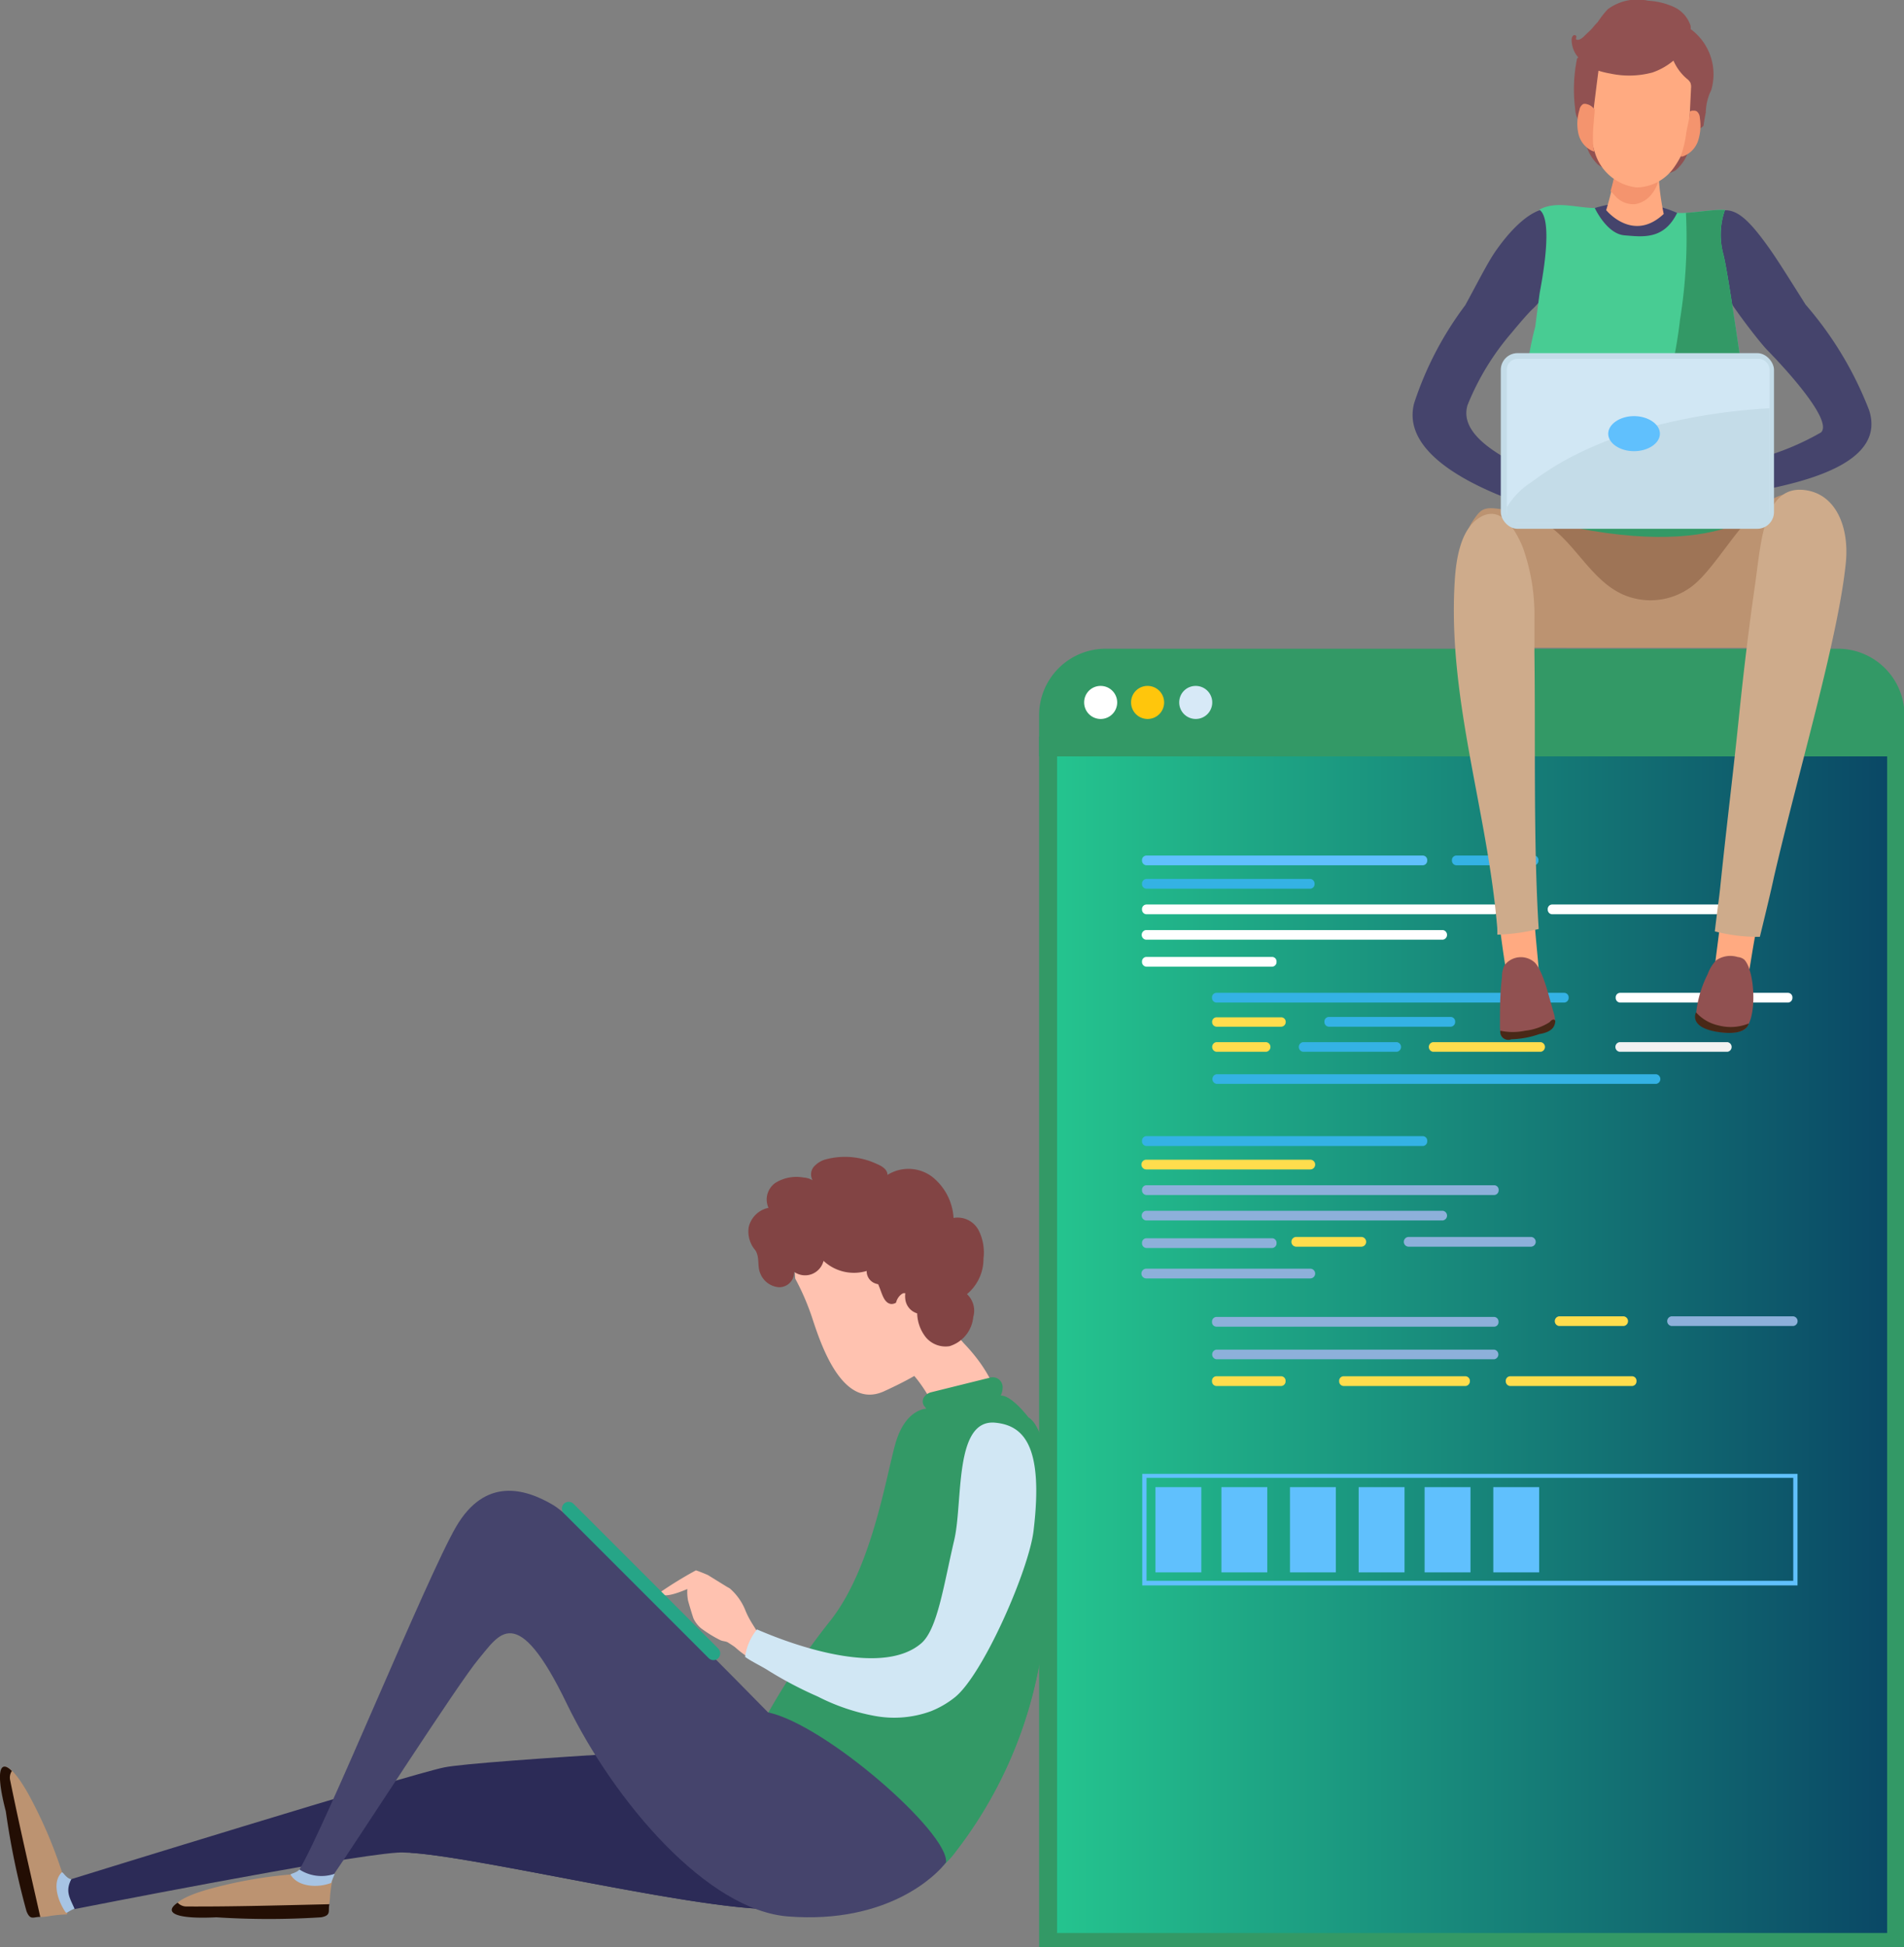 <svg xmlns="http://www.w3.org/2000/svg" xmlns:xlink="http://www.w3.org/1999/xlink" viewBox="0 0 160.22 163.84"><rect x="0" y="0" width="160.22" height="163.84" fill="#808080" stroke="none"/><defs><style>.cls-1{fill:#396;}.cls-2{opacity:0.8;fill:url(#linear-gradient);}.cls-3{fill:#d7e9f7;}.cls-4{fill:#ffc60c;}.cls-5{fill:#fff;}.cls-6{fill:#60c0fd;}.cls-7{fill:#34b2e4;}.cls-8{fill:#ffdd4d;}.cls-9{fill:#8db0da;}.cls-10{fill:#f2f2f2;}.cls-11{fill:#45446c;}.cls-12{fill:#48cc93;}.cls-13{fill:#9e7456;}.cls-14{fill:#bc9371;}.cls-15{fill:#ffaa81;}.cls-16{fill:#ceab8b;}.cls-17{fill:#915151;}.cls-18{fill:#f4946e;}.cls-19{fill:#492817;}.cls-20{fill:#c4dce8;}.cls-21{fill:#d1e7f4;}.cls-22{fill:#ffc2b0;}.cls-23{fill:#2c2b57;}.cls-24{fill:#230e04;}.cls-25{fill:#a7c4e4;}.cls-26{fill:#26a587;}.cls-27{fill:#824444;}</style><linearGradient id="linear-gradient" x1="88.96" y1="111.69" x2="158.8" y2="111.69" gradientTransform="translate(247.76 223.38) rotate(-180)" gradientUnits="userSpaceOnUse"><stop offset="0" stop-color="#21ce99"/><stop offset="1" stop-color="#036"/></linearGradient></defs><title>Unmatched skill icon</title><g id="Layer_2" data-name="Layer 2"><g id="Layer_1-2" data-name="Layer 1"><rect class="cls-1" x="87.44" y="61.97" width="72.78" height="101.88" transform="translate(247.66 225.81) rotate(180)"/><rect class="cls-2" x="88.96" y="60.75" width="69.85" height="101.88" transform="translate(247.76 223.38) rotate(180)"/><path class="cls-1" d="M87.44,54.54h72.78a0,0,0,0,1,0,0V58a5.6,5.6,0,0,1-5.6,5.6H93a5.6,5.6,0,0,1-5.6-5.6V54.54a0,0,0,0,1,0,0Z" transform="translate(247.66 118.18) rotate(180)"/><path class="cls-3" d="M99.23,59.09a1.39,1.39,0,1,0,1.39-1.38A1.38,1.38,0,0,0,99.23,59.09Z"/><path class="cls-4" d="M95.18,59.09a1.39,1.39,0,1,0,1.39-1.38A1.38,1.38,0,0,0,95.18,59.09Z"/><path class="cls-5" d="M91.23,59.09a1.39,1.39,0,1,0,1.39-1.38A1.38,1.38,0,0,0,91.23,59.09Z"/><path class="cls-6" d="M151.26,133.39H96.12V124h55.14ZM96.48,133H150.9v-8.66H96.48Z"/><rect class="cls-6" x="97.23" y="125.12" width="3.86" height="7.17"/><rect class="cls-6" x="102.78" y="125.12" width="3.86" height="7.17"/><rect class="cls-6" x="108.55" y="125.12" width="3.86" height="7.17"/><rect class="cls-6" x="114.33" y="125.12" width="3.86" height="7.17"/><rect class="cls-6" x="119.88" y="125.12" width="3.86" height="7.17"/><rect class="cls-6" x="125.66" y="125.12" width="3.86" height="7.17"/><path class="cls-6" d="M119.74,72.8H96.46a.39.39,0,0,1-.36-.41.38.38,0,0,1,.36-.41h23.28a.38.38,0,0,1,.36.41A.39.39,0,0,1,119.74,72.8Z"/><path class="cls-7" d="M129.1,72.8h-6.56a.39.39,0,0,1-.36-.41.38.38,0,0,1,.36-.41h6.56a.38.38,0,0,1,.36.41A.39.39,0,0,1,129.1,72.8Z"/><path class="cls-7" d="M110.26,74.77H96.46a.38.38,0,0,1-.36-.41.39.39,0,0,1,.36-.41h13.8a.39.39,0,0,1,.36.41A.38.38,0,0,1,110.26,74.77Z"/><path class="cls-8" d="M107.82,86.38h-5.47A.39.39,0,0,1,102,86a.38.38,0,0,1,.36-.41h5.47a.38.38,0,0,1,.36.41A.39.39,0,0,1,107.82,86.38Z"/><path class="cls-7" d="M122.09,86.38H111.81a.39.39,0,0,1-.36-.41.38.38,0,0,1,.36-.41h10.28a.38.38,0,0,1,.36.41A.39.39,0,0,1,122.09,86.38Z"/><path class="cls-8" d="M114.55,104.89h-5.47a.41.41,0,0,1,0-.82h5.47a.41.41,0,0,1,0,.82Z"/><path class="cls-9" d="M128.82,104.89H118.54a.41.41,0,0,1,0-.82h10.28a.41.41,0,0,1,0,.82Z"/><path class="cls-8" d="M136.65,111.56h-5.47a.41.41,0,0,1,0-.81h5.47a.41.41,0,0,1,0,.81Z"/><path class="cls-9" d="M150.92,111.56H140.64a.41.41,0,0,1,0-.81h10.28a.41.41,0,0,1,0,.81Z"/><path class="cls-8" d="M107.82,116.61h-5.47a.39.39,0,0,1-.36-.41.38.38,0,0,1,.36-.41h5.47a.38.38,0,0,1,.36.41A.39.39,0,0,1,107.82,116.61Z"/><path class="cls-8" d="M123.33,116.61H113.05a.39.39,0,0,1-.36-.41.38.38,0,0,1,.36-.41h10.28a.39.39,0,0,1,.36.41A.4.4,0,0,1,123.33,116.61Z"/><path class="cls-8" d="M137.35,116.61H127.07a.39.39,0,0,1-.36-.41.38.38,0,0,1,.36-.41h10.28a.38.38,0,0,1,.36.41A.39.39,0,0,1,137.35,116.61Z"/><path class="cls-7" d="M139.37,91.19h-37a.41.41,0,0,1,0-.81h37a.41.41,0,0,1,0,.81Z"/><path class="cls-5" d="M125.75,76.92H96.46a.39.39,0,0,1-.36-.41.38.38,0,0,1,.36-.41h29.29a.38.38,0,0,1,.36.41A.39.39,0,0,1,125.75,76.92Z"/><path class="cls-5" d="M121.42,79.06h-25a.41.41,0,0,1,0-.81h25a.41.41,0,0,1,0,.81Z"/><path class="cls-5" d="M107.06,81.33H96.46a.39.39,0,0,1-.36-.41.38.38,0,0,1,.36-.41h10.6a.38.38,0,0,1,.36.41A.39.39,0,0,1,107.06,81.33Z"/><path class="cls-7" d="M119.74,96.42H96.46A.39.39,0,0,1,96.1,96a.38.38,0,0,1,.36-.41h23.28a.38.38,0,0,1,.36.41A.39.39,0,0,1,119.74,96.42Z"/><path class="cls-8" d="M110.26,98.39H96.46a.41.41,0,0,1,0-.82h13.8a.41.41,0,0,1,0,.82Z"/><path class="cls-9" d="M110.26,107.56H96.46a.41.41,0,0,1,0-.82h13.8a.41.41,0,0,1,0,.82Z"/><path class="cls-9" d="M125.75,100.54H96.46a.39.39,0,0,1-.36-.41.38.38,0,0,1,.36-.41h29.29a.38.38,0,0,1,.36.41A.39.39,0,0,1,125.75,100.54Z"/><path class="cls-9" d="M125.74,111.62H102.35a.38.38,0,0,1-.36-.41.39.39,0,0,1,.36-.41h23.39a.39.39,0,0,1,.36.41A.38.38,0,0,1,125.74,111.62Z"/><path class="cls-9" d="M125.74,114.36H102.35a.41.41,0,0,1,0-.81h23.39a.41.41,0,0,1,0,.81Z"/><path class="cls-9" d="M121.42,102.68h-25a.41.41,0,0,1,0-.81h25a.41.41,0,0,1,0,.81Z"/><path class="cls-9" d="M107.06,105H96.46a.39.39,0,0,1-.36-.41.38.38,0,0,1,.36-.41h10.6a.38.38,0,0,1,.36.41A.39.39,0,0,1,107.06,105Z"/><path class="cls-5" d="M144.75,76.92H130.59a.39.39,0,0,1-.35-.41.38.38,0,0,1,.35-.41h14.16a.38.38,0,0,1,.36.41A.39.39,0,0,1,144.75,76.92Z"/><path class="cls-7" d="M131.64,84.35H102.35a.39.39,0,0,1-.36-.41.38.38,0,0,1,.36-.41h29.29a.38.38,0,0,1,.36.41A.39.39,0,0,1,131.64,84.35Z"/><path class="cls-5" d="M150.47,84.35H136.32a.39.39,0,0,1-.36-.41.38.38,0,0,1,.36-.41h14.15a.38.38,0,0,1,.36.41A.39.39,0,0,1,150.47,84.35Z"/><path class="cls-8" d="M106.56,88.49h-4.21a.41.41,0,0,1,0-.81h4.21a.41.41,0,0,1,0,.81Z"/><path class="cls-7" d="M117.55,88.49h-7.91a.41.41,0,0,1,0-.81h7.91a.41.41,0,0,1,0,.81Z"/><path class="cls-8" d="M129.66,88.49h-9.08a.41.41,0,0,1,0-.81h9.08a.41.41,0,0,1,0,.81Z"/><path class="cls-10" d="M145.37,88.49h-9.09a.41.41,0,0,1,0-.81h9.09a.41.41,0,0,1,0,.81Z"/><path class="cls-11" d="M157.28,34.5a30,30,0,0,0-5.34-8.87,0,0,0,0,1,0,0c-1.17-1.85-2.31-3.69-3.05-4.73-1.71-2.41-2.67-3.22-3.73-3.21-.64,0-1.91,0-2.36,1.12-.91,2.2,5,9.71,5.91,10.64,0,0,5.72,5.76,4.53,6.93a22.1,22.1,0,0,1-5.11,2.14l.25,2.7C152.43,40.41,158.68,38.77,157.28,34.5Z"/><path class="cls-11" d="M132.58,43.73a8.57,8.57,0,0,0,.7-2.09c-1.71-1.18-10.94-3.66-9.79-7.55A21.67,21.67,0,0,1,127.2,28h0c.77-.94,1.58-1.85,1.77-2,2.28-2.19,3.53-6.23,2.47-7.81-.95-1.41-3.21-.49-5.63,3-.68,1-1.55,2.74-2.51,4.49A28.32,28.32,0,0,0,119,33.92C117.33,40.3,132.12,43.57,132.58,43.73Z"/><path class="cls-12" d="M147.76,39.18c-.62-4-2.27-16.1-2.76-17.85a6.28,6.28,0,0,1,.15-3.66c-1.07-.08-3,.32-4,.24a12.46,12.46,0,0,0-2.5-.59,10.82,10.82,0,0,0-4.43.18c-1.56,0-3.31-.65-4.72.16l.06,0c1.21.9.13,6.27,0,7-.13.95-.25,1.89-.37,2.83-1.76,6.43-2.12,22.32-1.55,22.65A22,22,0,0,0,144,52.85a6.43,6.43,0,0,0,3.65-1.8c.6-.71.25-1.65.45-2.56C148.71,45.43,148.24,42.26,147.76,39.18Z"/><path class="cls-1" d="M147.76,39.18c-.62-4-2.27-16.1-2.76-17.85a6.28,6.28,0,0,1,.15-3.66c-.86-.06-2.22.18-3.28.24a43,43,0,0,1-.5,9A39.17,39.17,0,0,1,138.82,37a18.2,18.2,0,0,1-11.42,9.86,10.78,10.78,0,0,0,.25,3.39A22,22,0,0,0,144,52.85a6.43,6.43,0,0,0,3.65-1.8c.6-.71.25-1.65.45-2.56C148.71,45.43,148.24,42.26,147.76,39.18Z"/><path class="cls-13" d="M148.46,42.63s-4.45,5.52-21.72.3l.13,10.47H149Z"/><path class="cls-14" d="M125.79,54.5a14.1,14.1,0,0,1-2.43-8.72,3.43,3.43,0,0,1,.48-1.81c.61-.89.83-1.29,1.9-1.2a11.43,11.43,0,0,1,4.51,1.4c2.34,1.62,3.63,4.56,6.19,5.79a5.77,5.77,0,0,0,6.15-.8c2.26-1.94,4.45-6.59,7.29-7.49,1.92-.62,2.81,1.6,3.34,3.55.46,1.67-.28,3.41-1,5a40.31,40.31,0,0,1-2.11,4.29Z"/><path class="cls-15" d="M144.71,78c-.21,2-.83,5.55-.43,6.31,1,1.83,2,1.07,2.49-.58.34-1.13.7-4,1-5.36A11.07,11.07,0,0,1,144.71,78Z"/><path class="cls-15" d="M126.22,78.12c.27,1.94.77,6.24,1.57,6.76,1.24.81,1.41.83,1.78-.8.17-.74-.36-5-.43-6.48A13.43,13.43,0,0,1,126.22,78.12Z"/><path class="cls-16" d="M152,41.25c-3.6-.57-3.79,4.32-4.33,8.06s-1,7.65-1.39,11.49c-.47,4.57-1,8.74-1.53,13.9-.08.8-.28,2.18-.45,3.66a14.29,14.29,0,0,0,3.79.46c.53-2.16,1-4.14,1.18-5,2.08-9,5.44-20.19,6.06-26.53C155.61,44.33,154.49,41.64,152,41.25Z"/><path class="cls-16" d="M126,78.64a17,17,0,0,0,3.48-.48c-.46-7.4-.26-15.87-.36-23.27,0-.88,0-1.8,0-2.75a16.94,16.94,0,0,0-1-6.15c-.86-2-2.12-3.59-3.85-2.28-1.32,1-1.73,3.18-1.85,5.1-.64,9.94,2.75,19.38,3.57,29.23C126,78.2,126,78.41,126,78.64Z"/><path class="cls-17" d="M142.7,85.55a9.46,9.46,0,0,1,1-3.59,3.29,3.29,0,0,1,.71-1.16,2.09,2.09,0,0,1,1.82-.28,1,1,0,0,1,.54.21c.9.89,1.12,4.88.09,5.82C146.07,87.25,142.68,86.82,142.7,85.55Z"/><path class="cls-17" d="M130.74,85.21a2.11,2.11,0,0,1,.11.71c-.06.65-.66.89-1.14,1l-2.88.46a.7.7,0,0,1-.25,0c-.3-.1-.36-.63-.36-1.06,0-1.37,0-2.75.17-4.12a2.11,2.11,0,0,1,.22-1,1.74,1.74,0,0,1,2.58-.18C129.92,81.86,130.37,84,130.74,85.21Z"/><path class="cls-11" d="M134.2,17.5s1,2.18,2.5,2.3,3.31.41,4.43-1.89A10,10,0,0,0,134.2,17.5Z"/><path class="cls-17" d="M142.1,12.66A3.58,3.58,0,0,1,141,14.33a4.87,4.87,0,0,1-3.07.52,5.62,5.62,0,0,1-3.46-1,3.65,3.65,0,0,1-1-1.68,7.76,7.76,0,0,1,.79-6.4,3.13,3.13,0,0,1,.82-.92,3.08,3.08,0,0,1,1.62-.41,6.66,6.66,0,0,1,4.05,1.27,5.77,5.77,0,0,1,2.2,3.31C143.16,10.2,142.52,11.61,142.1,12.66Z"/><path class="cls-15" d="M140,18a21,21,0,0,1-.46-4.43c-1.27,2.26-2.35.91-3.38-.77a26.84,26.84,0,0,1-1,4.88S137.4,20.45,140,18Z"/><path class="cls-18" d="M139.44,15.58a3.47,3.47,0,0,1-.45.75,2.24,2.24,0,0,1-1.35.84,2,2,0,0,1-1.69-.65l-.42-.45a16.29,16.29,0,0,0,.61-3.24c1,1.68,2.11,3,3.38.77a1.77,1.77,0,0,0,0,.69c0,.25,0,.5,0,.75A1.49,1.49,0,0,1,139.44,15.58Z"/><path class="cls-15" d="M142.22,10.81a8,8,0,0,1-1.39,3.33,3.91,3.91,0,0,1-3.1,1.63,4.14,4.14,0,0,1-3.44-2.69,11.57,11.57,0,0,1-.61-4.54,7.21,7.21,0,0,1,.76-3.79,2.87,2.87,0,0,1,1-1,3.17,3.17,0,0,1,.95-.34,5.42,5.42,0,0,1,4.14.73C142.88,5.73,142.76,8.35,142.22,10.81Z"/><path class="cls-17" d="M132.81,4.83a2.27,2.27,0,0,1-.56-1.52c0-.19.15-.43.32-.34s0,.24.07.36c.24.08.49-.11.67-.29s.45-.42.66-.64a5.47,5.47,0,0,1,.45-.51,1,1,0,0,1,.08-.11,7.72,7.72,0,0,1,.79-1,4.18,4.18,0,0,1,3.4-.72,6.06,6.06,0,0,1,2.15.52,2.63,2.63,0,0,1,1.43,1.62,2.17,2.17,0,0,1,0,.25A4.72,4.72,0,0,1,144,7.58a4.41,4.41,0,0,0-.46,1.88c-.07.37-.14.74-.19,1.11a.7.7,0,0,1-1,.12,1.05,1.05,0,0,1-.17-.8l.12-2.47a1,1,0,0,0-.05-.45,1,1,0,0,0-.31-.35,4.21,4.21,0,0,1-1.12-1.52,5.63,5.63,0,0,1-1.77,1,7.56,7.56,0,0,1-3.54.09,7.92,7.92,0,0,1-1-.24c-.15,1.14-.29,2.28-.43,3.42-.05.42-.19.93-.6,1a.73.73,0,0,1-.72-.37,2,2,0,0,1-.21-.84,12.83,12.83,0,0,1,.16-4.24Z"/><path class="cls-18" d="M141.88,11.31c.09-.64.29-1.3.34-1.94a.46.46,0,0,1,.28-.06.45.45,0,0,1,.3.07.75.75,0,0,1,.24.53,4.11,4.11,0,0,1-.15,1.94,2.09,2.09,0,0,1-1.26,1.3.28.28,0,0,1-.2,0A8.93,8.93,0,0,0,141.88,11.31Z"/><path class="cls-18" d="M132.91,9.25a.7.7,0,0,1,.3-.49.48.48,0,0,1,.31,0,1,1,0,0,1,.61.4l.06,0c0,.37-.06.75-.08,1.13a12.32,12.32,0,0,0-.05,1.92,4.68,4.68,0,0,0,.1.54.79.79,0,0,1-.27-.1,2.11,2.11,0,0,1-1.08-1.46A3.88,3.88,0,0,1,132.91,9.25Z"/><path class="cls-19" d="M126.25,86.72a5.13,5.13,0,0,0,2.09,0A4.86,4.86,0,0,0,130.4,86c.24-.32.52-.27.47,0s-.15.81-1.33,1a7.69,7.69,0,0,1-2.36.44A.68.68,0,0,1,126.25,86.72Z"/><path class="cls-19" d="M142.72,85.17a3.51,3.51,0,0,0,1.88,1.1,4,4,0,0,0,2.55-.16s-.11,1.1-2.61.71S142.72,85.17,142.72,85.17Z"/><rect class="cls-20" x="126.29" y="29.71" width="22.99" height="14.78" rx="1.41" ry="1.41"/><rect class="cls-21" x="126.8" y="30.19" width="22.11" height="13.82" rx="0.89" ry="0.89"/><path class="cls-20" d="M137.91,36.19a30.21,30.21,0,0,0-6.21,2.53,26,26,0,0,0-2.81,1.83,6.45,6.45,0,0,0-2.09,2.13v1.06a.27.27,0,0,0,.27.27h21.57a.27.27,0,0,0,.27-.27V34.35A50,50,0,0,0,137.91,36.19Z"/><path class="cls-6" d="M139.68,36.49c0,.81-1,1.47-2.18,1.47s-2.17-.66-2.17-1.47,1-1.48,2.17-1.48S139.68,35.67,139.68,36.49Z"/><path class="cls-22" d="M66.92,107.58a20.51,20.51,0,0,1,1.48,3.47c.72,2.17,2.53,7.59,6,6s5-2.76,5.26-4,.47-8-2.4-9.89S66.22,100.16,66.92,107.58Z"/><path class="cls-22" d="M81.09,113a6.07,6.07,0,0,0-1.24-1.13c-.62-.35-1.26,0-1.88.19-1.2.42-3.28,1.78-2.2,2.59,2.18,1.63,3.42,5,3.42,5A10.46,10.46,0,0,0,84,117.9S83.74,115.75,81.09,113Z"/><path class="cls-1" d="M83.34,115.9l-5,1.24a1,1,0,0,0-.61.45.65.65,0,0,0,.08.75l.14.18s-1.79,0-2.62,3-2,10.45-5.46,14.84a58.74,58.74,0,0,0-5.37,8s-.91.53-.38,2.42,7.41,11,9.15,11.78,5.24-.09,7.21-2.84a36.48,36.48,0,0,0,7.11-16.44c.38-2.17,2-18.1-1.06-20,0,0-1.43-1.9-2.34-1.82a1.62,1.62,0,0,0,.18-.77A.83.83,0,0,0,83.34,115.9Z"/><path class="cls-1" d="M86.53,119.24s-1.43-1.89-2.34-1.82a2.76,2.76,0,0,1-.44.25,6.11,6.11,0,0,1,1.42,1.91c1.67,3.5.61,8.31-.71,11.76a3.41,3.41,0,0,1-.7,1.14c0,.3-.09.61-.13.92.09-.64-.1.8-.13,1A20.85,20.85,0,0,1,81.84,140c-2.75,6.11-9.53,8.59-15.86,9.9,2.31,3.37,6.07,8,7.29,8.59,1.75.84,5.24-.09,7.21-2.84a36.48,36.48,0,0,0,7.11-16.44C88,137.06,89.56,121.13,86.53,119.24Z"/><path class="cls-22" d="M63.78,138.69c.13-.2.31-.38.25-.64-.21-.87-.84-1.38-1.33-2.62a4.77,4.77,0,0,0-1.21-1.72h0a.87.87,0,0,0-.11-.09l-.2-.11-1.62-1s-.8-.34-1-.39a33.72,33.72,0,0,0-3,1.84s-.08.74,2.28-.27c0,0,0,0,0,0a3.84,3.84,0,0,0,.05.93c0,.05.42,1.46.48,1.58A2.45,2.45,0,0,0,59,137a10.65,10.65,0,0,0,1.63,1c.19.09.46.08.63.19s.43.27.6.4a8.4,8.4,0,0,0,1.27.95.07.07,0,0,0,.06,0,.08.08,0,0,0,.05-.05Zm-5.19-5.37Z"/><path class="cls-21" d="M83.78,119.7c-3.52-.37-2.73,6.63-3.48,9.86-.89,3.79-1.41,7.53-2.78,8.7-3.11,2.67-10,.49-13.82-1.17a4.63,4.63,0,0,0-1,2.31c.53.39,1.44.81,2,1.18a32.93,32.93,0,0,0,4.12,2.16,17.33,17.33,0,0,0,4.75,1.62,9,9,0,0,0,4.77-.39,7.92,7.92,0,0,0,2-1.16c2.38-1.89,6.23-10.71,6.63-14C87.85,121.54,86.08,119.94,83.78,119.7Z"/><path class="cls-23" d="M66.24,146.7s-25.86,1.38-28.87,2S6,158.1,6,158.1l-.92,1.21,1.19,1.31s22.47-4.44,27.16-4.75,28.35,5.76,33.22,4.61S75.83,153.41,66.24,146.7Z"/><path class="cls-23" d="M66.24,146.7l-3.22.17a5,5,0,0,1-1.37.59c-5.3,1.4-10.52,3-15.73,4.72q-5.7,1.86-11.42,3.7c6.47.4,27.57,5.68,32.14,4.6C71.51,159.32,75.83,153.41,66.24,146.7Z"/><path class="cls-14" d="M5.57,161.07a.09.09,0,0,0,.08-.13q-.14-.3-.24-.57a3.5,3.5,0,0,1,0-2.66.7.7,0,0,0-.19-.19,38.12,38.12,0,0,0-2.85-6.61c-1.83-3.26-3.09-3.2-1.86,1.49,1.54,8.6,1.64,9.19,3.76,8.79A11.3,11.3,0,0,1,5.57,161.07Z"/><path class="cls-24" d="M.86,149.8A1,1,0,0,1,1,149c-1-1-1.4,0-.51,3.4a66.43,66.43,0,0,0,1.74,8.4c.33.82.61.45,1.16.48C2.53,157.46,1.64,153.65.86,149.8Z"/><path class="cls-25" d="M6,158.1c-.34,0-.69-.58-.79-.58-.87.83-.34,2.43.32,3.38a.12.12,0,0,0,.14,0,4.62,4.62,0,0,1,.6-.32C5.84,159.62,5.49,159.12,6,158.1Z"/><path class="cls-11" d="M64.63,144.07s-15.64-16-18.07-17.44-5.75-2.34-8.18,1.82-11,25.21-13.18,28.84c.48.63.83,2.11,2.66.75,2.41-3.49,10.77-16.53,12.44-18.49s3.16-5,7.41,3.82c4,8.22,11.8,17.35,18.62,17.87,8.39.65,12.52-3.5,13.28-4.56C79.83,154.18,69.46,145.09,64.63,144.07Z"/><path class="cls-14" d="M28,158a5.32,5.32,0,0,1-.74.14,3,3,0,0,1-2.4-.63c0,.13-.42.2-.42.2A37.76,37.76,0,0,0,17.37,159c-3.59,1.06-3.82,2.3,1,2.15,8.72.43,9.32.47,9.41-1.69A14.3,14.3,0,0,1,28,158Z"/><path class="cls-24" d="M15.67,160.4a1,1,0,0,1-.72-.32c-1.17.79-.34,1.41,3.26,1.23a68.77,68.77,0,0,0,8.81,0c.9-.16.56-.56.7-1.1C23.7,160.3,19.71,160.42,15.67,160.4Z"/><path class="cls-25" d="M25.2,157.29c-.26.29-.74.34-.75.43.62,1.06,2.34,1.13,3.43.69,0-.12.26-.64.28-.76A3.4,3.4,0,0,1,25.2,157.29Z"/><path class="cls-26" d="M60.44,139.51h0a.57.57,0,0,1-.8,0L47.45,127.32a.57.57,0,0,1,0-.8h0a.58.58,0,0,1,.81,0L60.44,138.7A.58.58,0,0,1,60.44,139.51Z"/><path class="cls-27" d="M82.76,105.88a4.14,4.14,0,0,0-.43-2.41,2,2,0,0,0-2.09-1A4.76,4.76,0,0,0,78.43,99a3.32,3.32,0,0,0-3.75-.15c0-.44-.44-.73-.85-.9a6.31,6.31,0,0,0-4.37-.4,2.06,2.06,0,0,0-1,.64,1,1,0,0,0-.08,1.11,1.73,1.73,0,0,0-.77-.23,3.35,3.35,0,0,0-2.33.43,1.7,1.7,0,0,0-.61,2.12A2.15,2.15,0,0,0,63,103.26a2.42,2.42,0,0,0,.56,1.93c.4.61.13,1.36.44,2a1.82,1.82,0,0,0,1.57,1.11,1.26,1.26,0,0,0,1.26-1.29,1.6,1.6,0,0,0,1.47.19,1.62,1.62,0,0,0,1-1.12,3.75,3.75,0,0,0,3.63.85,1.09,1.09,0,0,0,.75,1.06,1.8,1.8,0,0,0,.22.06l.12.3c.2.49.39,1.33,1,1.36a.73.73,0,0,0,.38-.11,1.28,1.28,0,0,1,.35-.62.8.8,0,0,1,.27-.18l.06,0h0l.1,0a2.07,2.07,0,0,0,0,.5,1.42,1.42,0,0,0,1,1.2,3.37,3.37,0,0,0,.72,2,2.16,2.16,0,0,0,2,.76,2.84,2.84,0,0,0,2-2.46,1.9,1.9,0,0,0-.53-1.92A3.85,3.85,0,0,0,82.76,105.88Z"/></g></g></svg>